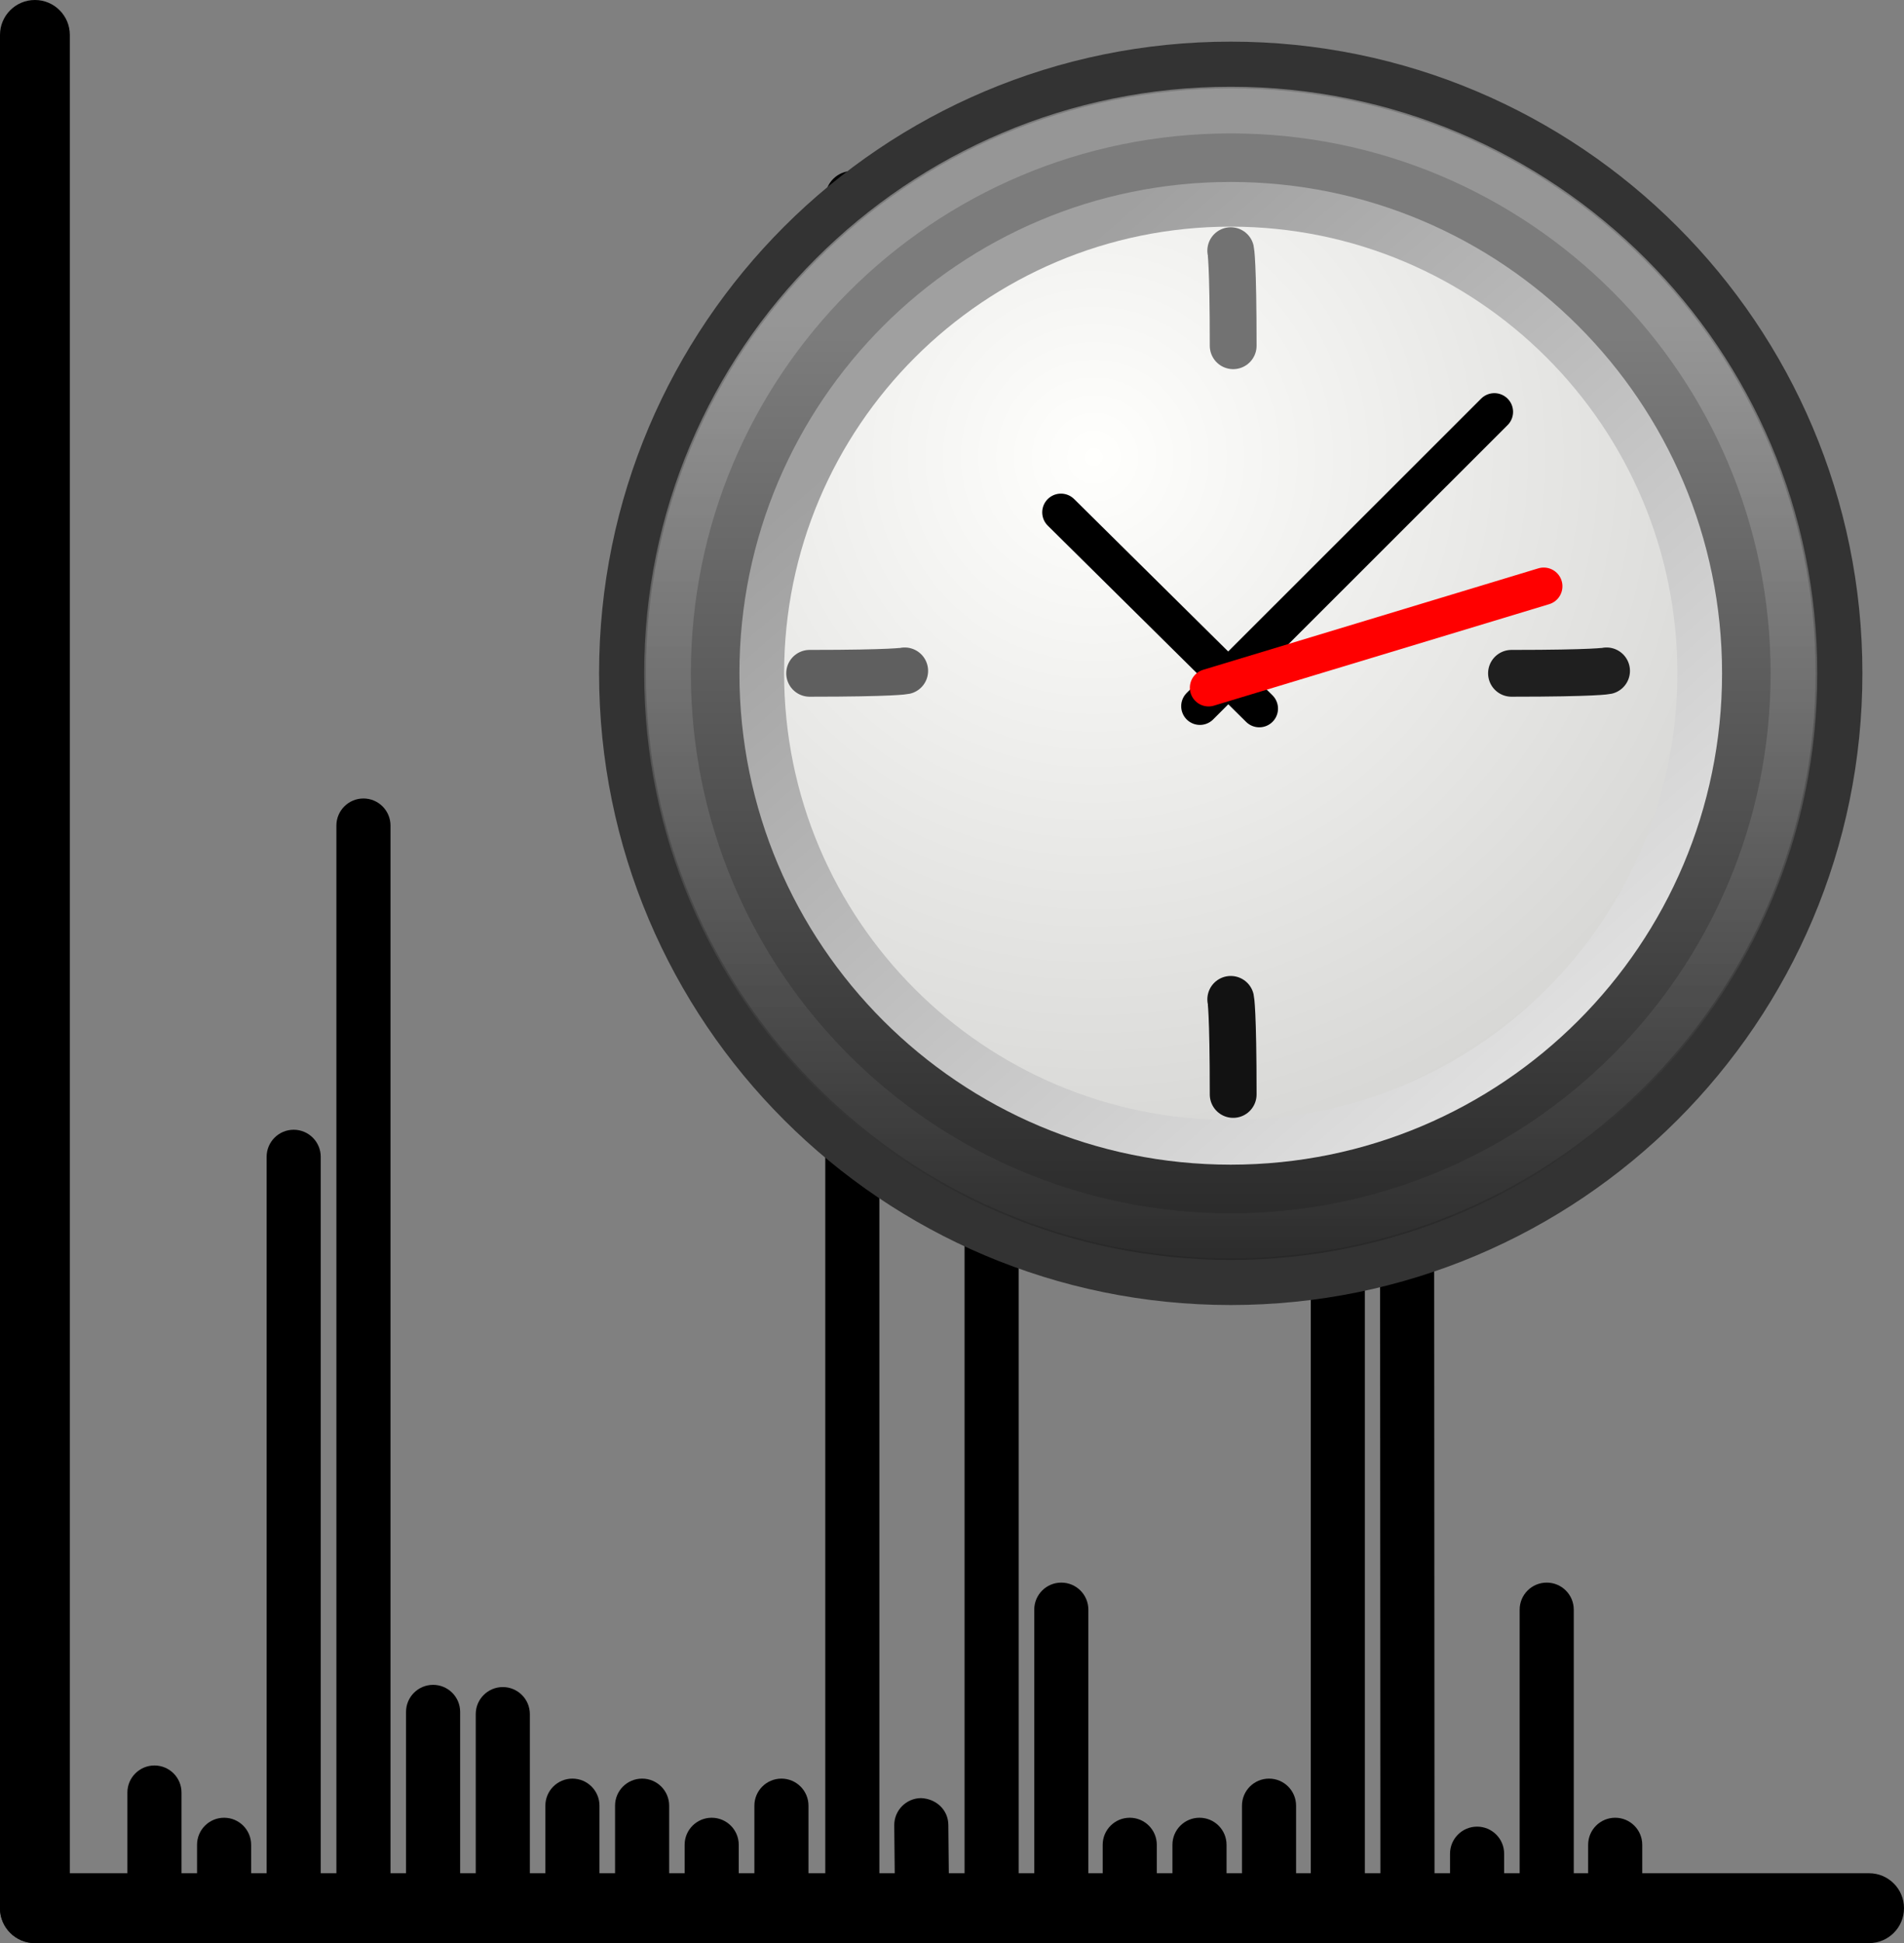 <?xml version="1.0" encoding="UTF-8" standalone="no"?>
<svg
   xmlns:dc="http://purl.org/dc/elements/1.1/"
   xmlns:cc="http://creativecommons.org/ns#"
   xmlns:rdf="http://www.w3.org/1999/02/22-rdf-syntax-ns#"
   xmlns:svg="http://www.w3.org/2000/svg"
   xmlns="http://www.w3.org/2000/svg"
   xmlns:xlink="http://www.w3.org/1999/xlink"
   xmlns:sodipodi="http://sodipodi.sourceforge.net/DTD/sodipodi-0.dtd"
   xmlns:inkscape="http://www.inkscape.org/namespaces/inkscape"
   version="1.1"
   x="0px"
   y="0px"
   viewBox="0 0 91.558 93.431"
   enable-background="new 0 0 100 100"
   xml:space="preserve"
   id="svg120"
   sodipodi:docname="mass-spectrum-rt.svg"
   width="91.558"
   height="93.431"
   inkscape:version="0.92.4 (5da689c313, 2019-01-14)"><rect x="0" y="0" width="91.558" height="93.431" fill="#808080" stroke="none"/><defs
     id="defs124"><linearGradient
       x1="15.656"
       y1="13.36"
       x2="15.656"
       y2="44.786"
       id="linearGradient5718"
       xlink:href="#linearGradient37935"
       gradientUnits="userSpaceOnUse"
       gradientTransform="matrix(0.654,0,0,0.654,0.055,15.545)" /><linearGradient
       id="linearGradient37935"><stop
         id="stop37937"
         style="stop-color:#7c7c7c;stop-opacity:1"
         offset="0" /><stop
         id="stop37939"
         style="stop-color:#242424;stop-opacity:1"
         offset="1" /></linearGradient><linearGradient
       x1="63.397"
       y1="-9.383"
       x2="63.397"
       y2="7.443"
       id="linearGradient5715"
       xlink:href="#linearGradient3706"
       gradientUnits="userSpaceOnUse"
       gradientTransform="matrix(1.374,0,0,1.374,-69.984,36.325)" /><linearGradient
       id="linearGradient3706"><stop
         id="stop3708"
         style="stop-color:white;stop-opacity:1"
         offset="0" /><stop
         id="stop3710"
         style="stop-color:white;stop-opacity:0"
         offset="1" /></linearGradient><radialGradient
       cx="11.902"
       cy="10.045"
       r="29.293"
       fx="11.902"
       fy="10.045"
       id="radialGradient5710"
       xlink:href="#linearGradient2145"
       gradientUnits="userSpaceOnUse"
       gradientTransform="matrix(0.672,0,0,0.672,4.577,20.133)" /><linearGradient
       id="linearGradient2145"><stop
         id="stop2147"
         style="stop-color:#fffffd;stop-opacity:1"
         offset="0" /><stop
         id="stop2149"
         style="stop-color:#cbcbc9;stop-opacity:1"
         offset="1" /></linearGradient><linearGradient
       x1="6.342"
       y1="7.789"
       x2="34.533"
       y2="40.174"
       id="linearGradient5712"
       xlink:href="#linearGradient42174"
       gradientUnits="userSpaceOnUse"
       gradientTransform="matrix(0.672,0,0,0.672,4.577,20.133)" /><linearGradient
       id="linearGradient42174"><stop
         id="stop42176"
         style="stop-color:#a0a0a0;stop-opacity:1"
         offset="0" /><stop
         id="stop42178"
         style="stop-color:white;stop-opacity:1"
         offset="1" /></linearGradient></defs><sodipodi:namedview
     pagecolor="#ffffff"
     bordercolor="#666666"
     borderopacity="1"
     objecttolerance="10"
     gridtolerance="10"
     guidetolerance="10"
     inkscape:pageopacity="0"
     inkscape:pageshadow="2"
     inkscape:window-width="1920"
     inkscape:window-height="1017"
     id="namedview122"
     showgrid="false"
     inkscape:zoom="3.776"
     inkscape:cx="8.9731003"
     inkscape:cy="44.259969"
     inkscape:window-x="-8"
     inkscape:window-y="-8"
     inkscape:window-maximized="1"
     inkscape:current-layer="svg120" /><g
     id="g114"
     transform="translate(-4.221,-2.989)"><g
       id="g112"><g
         id="g4"><path
           d="m 71.903,95.506 c -0.718,0 -1.301,-0.582 -1.301,-1.3 l -0.033,-58.61 c 0,-0.718 0.582,-1.301 1.3,-1.301 h 0.001 c 0.718,0 1.301,0.582 1.301,1.3 l 0.033,58.609 c 0,0.719 -0.582,1.302 -1.301,1.302 z"
           id="path2"
           inkscape:connector-curvature="0" /></g><g
         id="g8"><path
           d="m 75.25,95.506 c -0.719,0 -1.301,-0.582 -1.301,-1.301 v -2.084 c 0,-0.719 0.582,-1.301 1.301,-1.301 0.719,0 1.301,0.582 1.301,1.301 v 2.084 c 0,0.719 -0.582,1.301 -1.301,1.301 z"
           id="path6"
           inkscape:connector-curvature="0" /></g><g
         id="g12"><path
           d="m 78.598,95.506 c -0.719,0 -1.301,-0.582 -1.301,-1.301 V 80.387 c 0,-0.719 0.582,-1.301 1.301,-1.301 0.719,0 1.301,0.582 1.301,1.301 v 13.818 c 0,0.719 -0.582,1.301 -1.301,1.301 z"
           id="path10"
           inkscape:connector-curvature="0" /></g><g
         id="g16"><path
           d="m 81.891,95.506 c -0.719,0 -1.301,-0.582 -1.301,-1.301 v -2.512 c 0,-0.719 0.582,-1.301 1.301,-1.301 0.719,0 1.301,0.582 1.301,1.301 v 2.512 c 0,0.719 -0.582,1.301 -1.301,1.301 z"
           id="path14"
           inkscape:connector-curvature="0" /></g><g
         id="g110"><g
           id="g22"><line
             x1="5.9"
             y1="4.668"
             x2="5.9"
             y2="94.741"
             id="line18"
             style="fill:#000000" /><path
             d="m 5.9,96.419 c -0.927,0 -1.679,-0.751 -1.679,-1.679 V 4.668 c 0,-0.927 0.752,-1.679 1.679,-1.679 0.927,0 1.679,0.752 1.679,1.679 V 94.74 c 0,0.928 -0.752,1.679 -1.679,1.679 z"
             id="path20"
             inkscape:connector-curvature="0" /></g><g
           id="g28"><line
             x1="94.1"
             y1="94.741"
             x2="5.9"
             y2="94.741"
             id="line24"
             style="fill:#000000" /><path
             d="M 94.1,96.42 H 5.9 c -0.927,0 -1.679,-0.752 -1.679,-1.68 0,-0.928 0.752,-1.68 1.679,-1.68 h 88.2 c 0.928,0 1.679,0.752 1.679,1.68 0,0.928 -0.751,1.68 -1.679,1.68 z"
             id="path26"
             inkscape:connector-curvature="0" /></g><g
           id="g32"><line
             x1="14.997"
             y1="23.013"
             x2="14.997"
             y2="94.206"
             id="line30"
             style="fill:none" /></g><g
           id="g36"><path
             stroke-miterlimit="10"
             d="M 25.462,95.333"
             id="path34"
             inkscape:connector-curvature="0"
             style="fill:none;stroke:#000000;stroke-width:2.601;stroke-linecap:round;stroke-miterlimit:10" /></g><g
           id="g40"><path
             d="m 11.648,95.506 c -0.718,0 -1.301,-0.582 -1.301,-1.301 V 89.18 c 0,-0.719 0.583,-1.301 1.301,-1.301 0.718,0 1.301,0.582 1.301,1.301 v 5.025 c 0,0.719 -0.583,1.301 -1.301,1.301 z"
             id="path38"
             inkscape:connector-curvature="0" /></g><g
           id="g44"><path
             d="m 14.997,95.506 c -0.718,0 -1.301,-0.582 -1.301,-1.301 v -2.512 c 0,-0.719 0.583,-1.301 1.301,-1.301 0.718,0 1.301,0.582 1.301,1.301 v 2.512 c -10e-4,0.719 -0.583,1.301 -1.301,1.301 z"
             id="path42"
             inkscape:connector-curvature="0" /></g><g
           id="g48"><path
             d="m 18.343,95.506 c -0.718,0 -1.301,-0.582 -1.301,-1.301 V 58.612 c 0,-0.719 0.583,-1.301 1.301,-1.301 0.718,0 1.301,0.582 1.301,1.301 v 35.594 c 0,0.718 -0.583,1.3 -1.301,1.3 z"
             id="path46"
             inkscape:connector-curvature="0" /></g><g
           id="g52"><path
             d="m 21.698,95.506 c -0.718,0 -1.301,-0.582 -1.301,-1.301 V 42.684 c 0,-0.718 0.583,-1.301 1.301,-1.301 0.718,0 1.301,0.583 1.301,1.301 v 51.522 c 0,0.718 -0.582,1.3 -1.301,1.3 z"
             id="path50"
             inkscape:connector-curvature="0" /></g><g
           id="g56"><path
             d="m 25.047,95.506 c -0.718,0 -1.301,-0.582 -1.301,-1.301 v -8.902 c 0,-0.719 0.583,-1.301 1.301,-1.301 0.718,0 1.301,0.582 1.301,1.301 v 8.902 c 0,0.719 -0.583,1.301 -1.301,1.301 z"
             id="path54"
             inkscape:connector-curvature="0" /></g><g
           id="g60"><path
             d="m 28.399,95.506 c -0.718,0 -1.301,-0.582 -1.301,-1.301 V 85.41 c 0,-0.719 0.583,-1.301 1.301,-1.301 0.718,0 1.301,0.582 1.301,1.301 v 8.795 c 0,0.719 -0.583,1.301 -1.301,1.301 z"
             id="path58"
             inkscape:connector-curvature="0" /></g><g
           id="g64"><path
             d="m 31.747,95.506 c -0.718,0 -1.301,-0.582 -1.301,-1.301 v -4.393 c 0,-0.719 0.583,-1.301 1.301,-1.301 0.718,0 1.301,0.582 1.301,1.301 v 4.393 c 0,0.719 -0.583,1.301 -1.301,1.301 z"
             id="path62"
             inkscape:connector-curvature="0" /></g><g
           id="g68"><path
             d="m 35.098,95.506 c -0.718,0 -1.301,-0.582 -1.301,-1.301 v -4.393 c 0,-0.719 0.583,-1.301 1.301,-1.301 0.718,0 1.301,0.582 1.301,1.301 v 4.393 c -10e-4,0.719 -0.583,1.301 -1.301,1.301 z"
             id="path66"
             inkscape:connector-curvature="0" /></g><g
           id="g72"><path
             d="m 38.444,95.506 c -0.718,0 -1.301,-0.582 -1.301,-1.301 v -2.512 c 0,-0.719 0.583,-1.301 1.301,-1.301 0.718,0 1.301,0.582 1.301,1.301 v 2.512 c 0,0.719 -0.583,1.301 -1.301,1.301 z"
             id="path70"
             inkscape:connector-curvature="0" /></g><g
           id="g76"><path
             d="m 41.798,95.506 c -0.718,0 -1.301,-0.582 -1.301,-1.301 v -4.393 c 0,-0.719 0.583,-1.301 1.301,-1.301 0.718,0 1.301,0.582 1.301,1.301 v 4.393 c 0,0.719 -0.583,1.301 -1.301,1.301 z"
             id="path74"
             inkscape:connector-curvature="0" /></g><g
           id="g80"><path
             d="m 45.207,95.506 c -0.718,0 -1.301,-0.582 -1.301,-1.301 V 12.51 c 0,-0.718 0.583,-1.301 1.301,-1.301 0.718,0 1.301,0.583 1.301,1.301 v 81.696 c 0,0.718 -0.583,1.3 -1.301,1.3 z"
             id="path78"
             inkscape:connector-curvature="0" /></g><g
           id="g84"><path
             d="m 48.557,95.506 c -0.712,0 -1.293,-0.574 -1.3,-1.288 l -0.034,-3.457 c -0.007,-0.719 0.57,-1.307 1.288,-1.313 0.73,0.028 1.307,0.57 1.313,1.288 l 0.034,3.457 c 0.007,0.719 -0.57,1.307 -1.288,1.313 -0.004,0 -0.008,0 -0.013,0 z"
             id="path82"
             inkscape:connector-curvature="0" /></g><g
           id="g88"><path
             d="m 51.905,95.506 c -0.718,0 -1.301,-0.582 -1.301,-1.301 v -57.83 c 0,-0.718 0.583,-1.301 1.301,-1.301 0.719,0 1.301,0.583 1.301,1.301 v 57.831 c 0,0.718 -0.582,1.3 -1.301,1.3 z"
             id="path86"
             inkscape:connector-curvature="0" /></g><g
           id="g92"><path
             d="m 55.256,95.506 c -0.719,0 -1.301,-0.582 -1.301,-1.301 V 80.387 c 0,-0.719 0.582,-1.301 1.301,-1.301 0.719,0 1.301,0.582 1.301,1.301 v 13.818 c 0,0.719 -0.582,1.301 -1.301,1.301 z"
             id="path90"
             inkscape:connector-curvature="0" /></g><g
           id="g96"><path
             d="m 65.245,95.506 c -0.719,0 -1.301,-0.582 -1.301,-1.301 v -4.393 c 0,-0.719 0.582,-1.301 1.301,-1.301 0.719,0 1.301,0.582 1.301,1.301 v 4.393 c -0.001,0.719 -0.583,1.301 -1.301,1.301 z"
             id="path94"
             inkscape:connector-curvature="0" /></g><g
           id="g100"><path
             d="m 58.547,95.506 c -0.719,0 -1.301,-0.582 -1.301,-1.301 v -2.512 c 0,-0.719 0.582,-1.301 1.301,-1.301 0.719,0 1.301,0.582 1.301,1.301 v 2.512 c 0,0.719 -0.582,1.301 -1.301,1.301 z"
             id="path98"
             inkscape:connector-curvature="0" /></g><g
           id="g104"><path
             d="m 68.553,95.506 c -0.719,0 -1.301,-0.582 -1.301,-1.301 V 61.633 c 0,-0.719 0.582,-1.301 1.301,-1.301 0.719,0 1.301,0.582 1.301,1.301 v 32.572 c 0,0.719 -0.582,1.301 -1.301,1.301 z"
             id="path102"
             inkscape:connector-curvature="0" /></g><g
           id="g108"><path
             d="m 61.901,95.506 c -0.719,0 -1.301,-0.582 -1.301,-1.301 v -2.512 c 0,-0.719 0.582,-1.301 1.301,-1.301 0.719,0 1.301,0.582 1.301,1.301 v 2.512 c 0,0.719 -0.582,1.301 -1.301,1.301 z"
             id="path106"
             inkscape:connector-curvature="0" /></g></g></g></g><g
     transform="matrix(2.25,0,0,2.25,24.308,-38.5)"
     id="g6493"><path
       inkscape:connector-curvature="0"
       d="m 28.518,31.5 c 0,7.19 -5.829,13.018 -13.018,13.018 -7.19,0 -13.018,-5.829 -13.018,-13.018 0,-7.189 5.828,-13.017 13.018,-13.017 7.189,0 13.018,5.828 13.018,13.017 z"
       id="path6495"
       style="fill:url(#linearGradient5718);fill-opacity:1;fill-rule:nonzero;stroke:#333333;stroke-width:0.964;stroke-miterlimit:4;stroke-dasharray:none" /><path
       inkscape:connector-curvature="0"
       d="m 27.519,31.5 c 0,6.638 -5.382,12.02 -12.019,12.02 -6.638,0 -12.019,-5.381 -12.019,-12.02 0,-6.638 5.381,-12.019 12.019,-12.019 6.637,0 12.019,5.381 12.019,12.019 z"
       id="path8655"
       style="opacity:0.2;fill:none;stroke:url(#linearGradient5715);stroke-width:0.962;stroke-miterlimit:4;stroke-dasharray:none;stroke-opacity:1" /><path
       inkscape:connector-curvature="0"
       d="m 25.523,31.5 c 0,5.535 -4.487,10.023 -10.023,10.023 -5.535,0 -10.023,-4.487 -10.023,-10.023 0,-5.535 4.487,-10.023 10.023,-10.023 5.535,0 10.023,4.487 10.023,10.023 z"
       id="path35549"
       style="fill:url(#radialGradient5710);fill-opacity:1;fill-rule:evenodd;stroke:url(#linearGradient5712);stroke-width:0.955;stroke-linecap:round;stroke-linejoin:bevel;stroke-miterlimit:4;stroke-dasharray:none;stroke-dashoffset:0;stroke-opacity:1" /><path
       inkscape:connector-curvature="0"
       d="m 6.5,31.5 c 1.804,0 2.032,-0.052 2.032,-0.052"
       id="path2291"
       style="fill:#616161;fill-opacity:1;fill-rule:evenodd;stroke:#5f5f5f;stroke-width:1;stroke-linecap:round;stroke-linejoin:miter;stroke-miterlimit:4;stroke-dasharray:none;stroke-opacity:1" /><path
       inkscape:connector-curvature="0"
       d="m 21.5,31.5 c 1.804,0 2.032,-0.052 2.032,-0.052"
       id="path2296"
       style="fill:#1f1f1f;fill-opacity:1;fill-rule:evenodd;stroke:#1f1f1f;stroke-width:1;stroke-linecap:round;stroke-linejoin:miter;stroke-miterlimit:4;stroke-dasharray:none;stroke-opacity:1" /><path
       inkscape:connector-curvature="0"
       d="m 15.552,40.5 c 0,-1.803 -0.052,-2.032 -0.052,-2.032"
       id="path2306"
       style="fill:#131313;fill-opacity:1;fill-rule:evenodd;stroke:#121212;stroke-width:1;stroke-linecap:round;stroke-linejoin:miter;stroke-miterlimit:4;stroke-dasharray:none;stroke-opacity:1" /><path
       inkscape:connector-curvature="0"
       d="m 15.552,24.5 c 0,-1.803 -0.052,-2.032 -0.052,-2.032"
       id="path2308"
       style="fill:#1f1f1f;fill-opacity:1;fill-rule:evenodd;stroke:#727272;stroke-width:1;stroke-linecap:round;stroke-linejoin:miter;stroke-miterlimit:4;stroke-dasharray:none;stroke-opacity:1" /><path
       inkscape:connector-curvature="0"
       d="m 14.841,32.203 6.293,-6.29"
       id="path2312"
       style="fill:none;stroke:#000000;stroke-width:0.8;stroke-linecap:round;stroke-linejoin:miter;stroke-miterlimit:4;stroke-dasharray:none;stroke-opacity:1" /><path
       inkscape:connector-curvature="0"
       d="M 16.11,32.254 11.871,28.06"
       id="path2314"
       style="fill:none;stroke:#000000;stroke-width:0.8;stroke-linecap:round;stroke-linejoin:miter;stroke-miterlimit:4;stroke-dasharray:none;stroke-opacity:1" /><path
       inkscape:connector-curvature="0"
       d="m 15.026,31.808 7.163,-2.168"
       id="path2316"
       style="fill:#ff0000;fill-rule:evenodd;stroke:#ff0000;stroke-width:0.8;stroke-linecap:round;stroke-linejoin:miter;stroke-miterlimit:4;stroke-dasharray:none;stroke-opacity:1" /></g></svg>